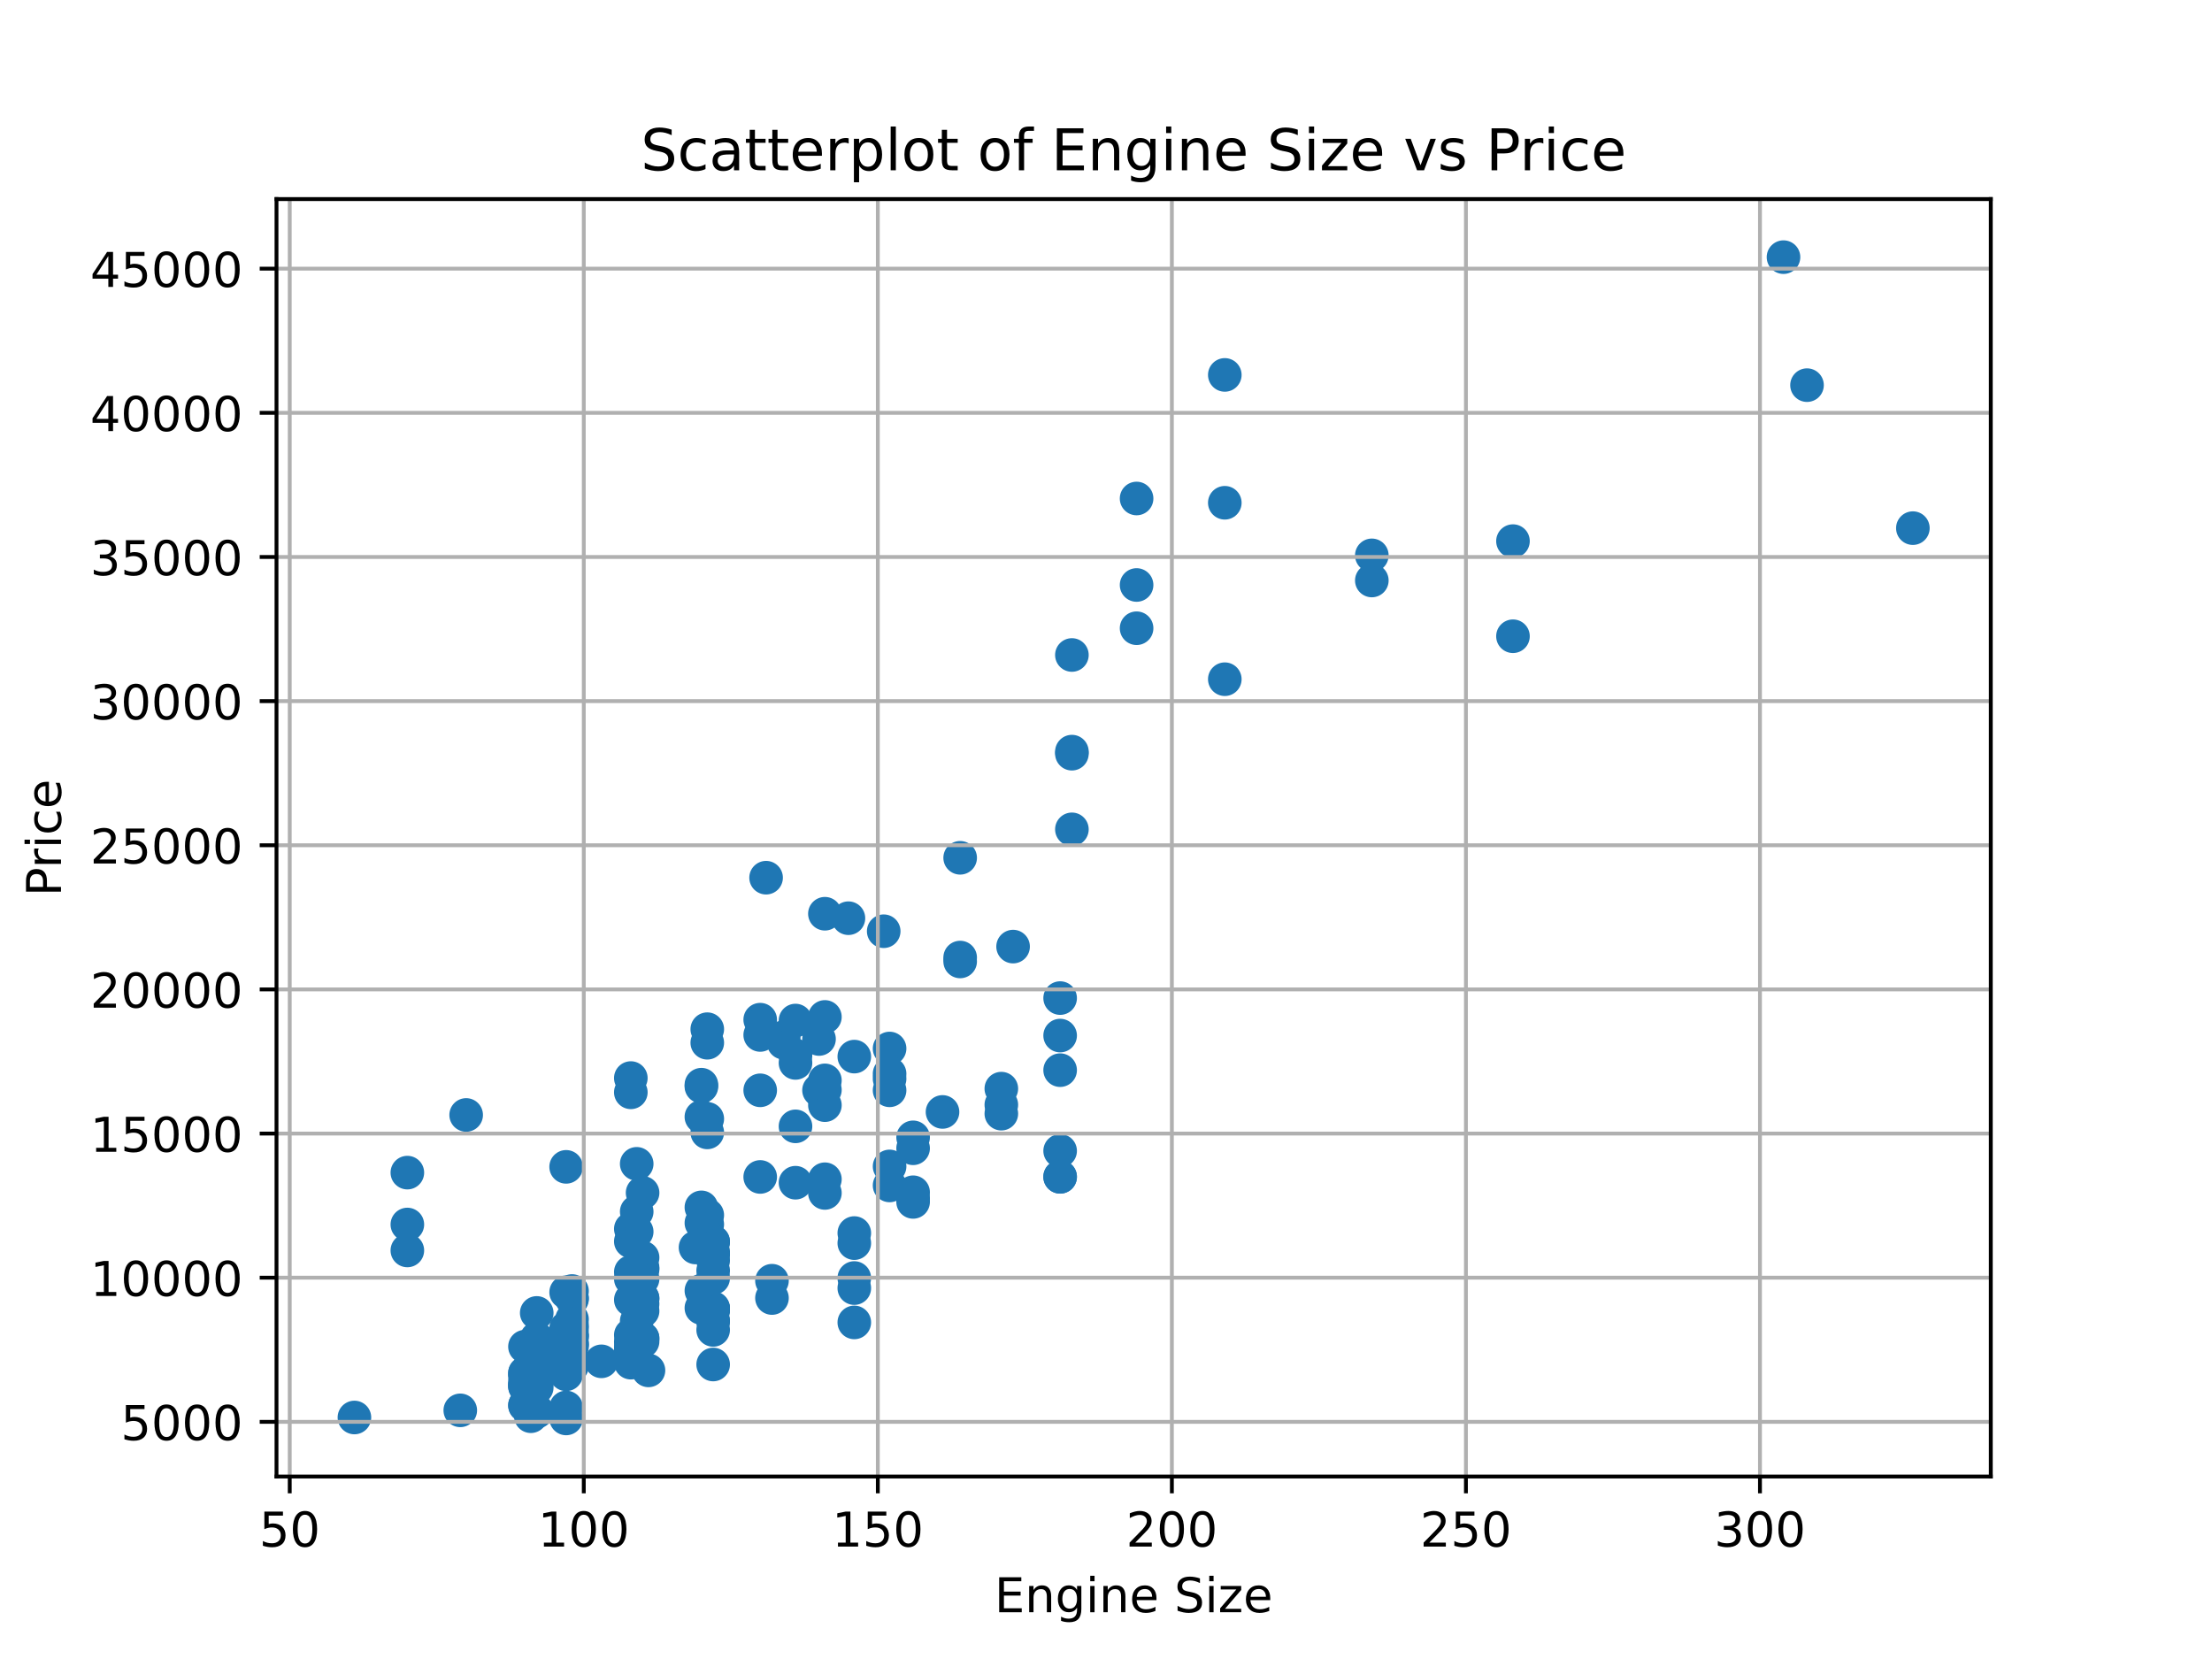 <?xml version="1.0" encoding="utf-8" standalone="no"?>
<!DOCTYPE svg PUBLIC "-//W3C//DTD SVG 1.1//EN"
  "http://www.w3.org/Graphics/SVG/1.1/DTD/svg11.dtd">
<!-- Created with matplotlib (https://matplotlib.org/) -->
<svg height="345.6pt" version="1.1" viewBox="0 0 460.8 345.6" width="460.8pt" xmlns="http://www.w3.org/2000/svg" xmlns:xlink="http://www.w3.org/1999/xlink">
 <defs>
  <style type="text/css">
*{stroke-linecap:butt;stroke-linejoin:round;}
  </style>
 </defs>
 <g id="figure_1">
  <g id="patch_1">
   <path d="M 0 345.6 
L 460.8 345.6 
L 460.8 0 
L 0 0 
z
" style="fill:#ffffff;"/>
  </g>
  <g id="axes_1">
   <g id="patch_2">
    <path d="M 57.6 307.584 
L 414.72 307.584 
L 414.72 41.472 
L 57.6 41.472 
z
" style="fill:#ffffff;"/>
   </g>
   <g id="PathCollection_1">
    <defs>
     <path d="M 0 3 
C 0.796 3 1.559 2.684 2.121 2.121 
C 2.684 1.559 3 0.796 3 0 
C 3 -0.796 2.684 -1.559 2.121 -2.121 
C 1.559 -2.684 0.796 -3 0 -3 
C -0.796 -3 -1.559 -2.684 -2.121 -2.121 
C -2.684 -1.559 -3 -0.796 -3 0 
C -3 0.796 -2.684 1.559 -2.121 2.121 
C -1.559 2.684 -0.796 3 0 3 
z
" id="mae53e350c2" style="stroke:#1f77b4;"/>
    </defs>
    <g clip-path="url(#pbe2d7e1ed7)">
     <use style="fill:#1f77b4;stroke:#1f77b4;" x="158.365" xlink:href="#mae53e350c2" y="245.179"/>
     <use style="fill:#1f77b4;stroke:#1f77b4;" x="158.365" xlink:href="#mae53e350c2" y="227.132"/>
     <use style="fill:#1f77b4;stroke:#1f77b4;" x="185.318" xlink:href="#mae53e350c2" y="227.132"/>
     <use style="fill:#1f77b4;stroke:#1f77b4;" x="132.638" xlink:href="#mae53e350c2" y="242.446"/>
     <use style="fill:#1f77b4;stroke:#1f77b4;" x="165.716" xlink:href="#mae53e350c2" y="221.426"/>
     <use style="fill:#1f77b4;stroke:#1f77b4;" x="165.716" xlink:href="#mae53e350c2" y="234.639"/>
     <use style="fill:#1f77b4;stroke:#1f77b4;" x="165.716" xlink:href="#mae53e350c2" y="219.865"/>
     <use style="fill:#1f77b4;stroke:#1f77b4;" x="165.716" xlink:href="#mae53e350c2" y="212.598"/>
     <use style="fill:#1f77b4;stroke:#1f77b4;" x="159.591" xlink:href="#mae53e350c2" y="182.84"/>
     <use style="fill:#1f77b4;stroke:#1f77b4;" x="131.413" xlink:href="#mae53e350c2" y="227.552"/>
     <use style="fill:#1f77b4;stroke:#1f77b4;" x="131.413" xlink:href="#mae53e350c2" y="224.579"/>
     <use style="fill:#1f77b4;stroke:#1f77b4;" x="200.019" xlink:href="#mae53e350c2" y="200.286"/>
     <use style="fill:#1f77b4;stroke:#1f77b4;" x="200.019" xlink:href="#mae53e350c2" y="199.476"/>
     <use style="fill:#1f77b4;stroke:#1f77b4;" x="200.019" xlink:href="#mae53e350c2" y="178.696"/>
     <use style="fill:#1f77b4;stroke:#1f77b4;" x="255.149" xlink:href="#mae53e350c2" y="141.491"/>
     <use style="fill:#1f77b4;stroke:#1f77b4;" x="255.149" xlink:href="#mae53e350c2" y="78.101"/>
     <use style="fill:#1f77b4;stroke:#1f77b4;" x="255.149" xlink:href="#mae53e350c2" y="104.736"/>
     <use style="fill:#1f77b4;stroke:#1f77b4;" x="73.833" xlink:href="#mae53e350c2" y="295.29"/>
     <use style="fill:#1f77b4;stroke:#1f77b4;" x="109.361" xlink:href="#mae53e350c2" y="288.419"/>
     <use style="fill:#1f77b4;stroke:#1f77b4;" x="109.361" xlink:href="#mae53e350c2" y="286.738"/>
     <use style="fill:#1f77b4;stroke:#1f77b4;" x="109.361" xlink:href="#mae53e350c2" y="292.761"/>
     <use style="fill:#1f77b4;stroke:#1f77b4;" x="109.361" xlink:href="#mae53e350c2" y="287.927"/>
     <use style="fill:#1f77b4;stroke:#1f77b4;" x="119.162" xlink:href="#mae53e350c2" y="278.438"/>
     <use style="fill:#1f77b4;stroke:#1f77b4;" x="109.361" xlink:href="#mae53e350c2" y="288.816"/>
     <use style="fill:#1f77b4;stroke:#1f77b4;" x="109.361" xlink:href="#mae53e350c2" y="286.035"/>
     <use style="fill:#1f77b4;stroke:#1f77b4;" x="109.361" xlink:href="#mae53e350c2" y="280.528"/>
     <use style="fill:#1f77b4;stroke:#1f77b4;" x="119.162" xlink:href="#mae53e350c2" y="274.829"/>
     <use style="fill:#1f77b4;stroke:#1f77b4;" x="148.565" xlink:href="#mae53e350c2" y="272.648"/>
     <use style="fill:#1f77b4;stroke:#1f77b4;" x="190.218" xlink:href="#mae53e350c2" y="248.368"/>
     <use style="fill:#1f77b4;stroke:#1f77b4;" x="111.811" xlink:href="#mae53e350c2" y="287.314"/>
     <use style="fill:#1f77b4;stroke:#1f77b4;" x="111.811" xlink:href="#mae53e350c2" y="285.056"/>
     <use style="fill:#1f77b4;stroke:#1f77b4;" x="95.885" xlink:href="#mae53e350c2" y="293.8"/>
     <use style="fill:#1f77b4;stroke:#1f77b4;" x="111.811" xlink:href="#mae53e350c2" y="287.014"/>
     <use style="fill:#1f77b4;stroke:#1f77b4;" x="111.811" xlink:href="#mae53e350c2" y="283.411"/>
     <use style="fill:#1f77b4;stroke:#1f77b4;" x="111.811" xlink:href="#mae53e350c2" y="282.414"/>
     <use style="fill:#1f77b4;stroke:#1f77b4;" x="111.811" xlink:href="#mae53e350c2" y="282.414"/>
     <use style="fill:#1f77b4;stroke:#1f77b4;" x="133.863" xlink:href="#mae53e350c2" y="278.81"/>
     <use style="fill:#1f77b4;stroke:#1f77b4;" x="133.863" xlink:href="#mae53e350c2" y="271.603"/>
     <use style="fill:#1f77b4;stroke:#1f77b4;" x="133.863" xlink:href="#mae53e350c2" y="273.105"/>
     <use style="fill:#1f77b4;stroke:#1f77b4;" x="133.863" xlink:href="#mae53e350c2" y="264.397"/>
     <use style="fill:#1f77b4;stroke:#1f77b4;" x="133.863" xlink:href="#mae53e350c2" y="248.482"/>
     <use style="fill:#1f77b4;stroke:#1f77b4;" x="133.863" xlink:href="#mae53e350c2" y="264.096"/>
     <use style="fill:#1f77b4;stroke:#1f77b4;" x="135.088" xlink:href="#mae53e350c2" y="285.477"/>
     <use style="fill:#1f77b4;stroke:#1f77b4;" x="144.889" xlink:href="#mae53e350c2" y="259.874"/>
     <use style="fill:#1f77b4;stroke:#1f77b4;" x="315.18" xlink:href="#mae53e350c2" y="132.542"/>
     <use style="fill:#1f77b4;stroke:#1f77b4;" x="315.18" xlink:href="#mae53e350c2" y="112.724"/>
     <use style="fill:#1f77b4;stroke:#1f77b4;" x="398.487" xlink:href="#mae53e350c2" y="110.021"/>
     <use style="fill:#1f77b4;stroke:#1f77b4;" x="110.586" xlink:href="#mae53e350c2" y="295.026"/>
     <use style="fill:#1f77b4;stroke:#1f77b4;" x="110.586" xlink:href="#mae53e350c2" y="289.62"/>
     <use style="fill:#1f77b4;stroke:#1f77b4;" x="110.586" xlink:href="#mae53e350c2" y="285.417"/>
     <use style="fill:#1f77b4;stroke:#1f77b4;" x="110.586" xlink:href="#mae53e350c2" y="286.017"/>
     <use style="fill:#1f77b4;stroke:#1f77b4;" x="110.586" xlink:href="#mae53e350c2" y="281.813"/>
     <use style="fill:#1f77b4;stroke:#1f77b4;" x="84.859" xlink:href="#mae53e350c2" y="260.493"/>
     <use style="fill:#1f77b4;stroke:#1f77b4;" x="84.859" xlink:href="#mae53e350c2" y="255.088"/>
     <use style="fill:#1f77b4;stroke:#1f77b4;" x="84.859" xlink:href="#mae53e350c2" y="244.278"/>
     <use style="fill:#1f77b4;stroke:#1f77b4;" x="97.11" xlink:href="#mae53e350c2" y="232.266"/>
     <use style="fill:#1f77b4;stroke:#1f77b4;" x="148.565" xlink:href="#mae53e350c2" y="273.105"/>
     <use style="fill:#1f77b4;stroke:#1f77b4;" x="148.565" xlink:href="#mae53e350c2" y="275.207"/>
     <use style="fill:#1f77b4;stroke:#1f77b4;" x="148.565" xlink:href="#mae53e350c2" y="262.595"/>
     <use style="fill:#1f77b4;stroke:#1f77b4;" x="148.565" xlink:href="#mae53e350c2" y="264.697"/>
     <use style="fill:#1f77b4;stroke:#1f77b4;" x="148.565" xlink:href="#mae53e350c2" y="261.394"/>
     <use style="fill:#1f77b4;stroke:#1f77b4;" x="148.565" xlink:href="#mae53e350c2" y="258.691"/>
     <use style="fill:#1f77b4;stroke:#1f77b4;" x="170.617" xlink:href="#mae53e350c2" y="216.442"/>
     <use style="fill:#1f77b4;stroke:#1f77b4;" x="163.266" xlink:href="#mae53e350c2" y="216.057"/>
     <use style="fill:#1f77b4;stroke:#1f77b4;" x="223.296" xlink:href="#mae53e350c2" y="172.768"/>
     <use style="fill:#1f77b4;stroke:#1f77b4;" x="223.296" xlink:href="#mae53e350c2" y="156.577"/>
     <use style="fill:#1f77b4;stroke:#1f77b4;" x="223.296" xlink:href="#mae53e350c2" y="157.009"/>
     <use style="fill:#1f77b4;stroke:#1f77b4;" x="223.296" xlink:href="#mae53e350c2" y="136.446"/>
     <use style="fill:#1f77b4;stroke:#1f77b4;" x="285.777" xlink:href="#mae53e350c2" y="120.927"/>
     <use style="fill:#1f77b4;stroke:#1f77b4;" x="285.777" xlink:href="#mae53e350c2" y="115.691"/>
     <use style="fill:#1f77b4;stroke:#1f77b4;" x="376.435" xlink:href="#mae53e350c2" y="80.233"/>
     <use style="fill:#1f77b4;stroke:#1f77b4;" x="371.535" xlink:href="#mae53e350c2" y="53.568"/>
     <use style="fill:#1f77b4;stroke:#1f77b4;" x="170.617" xlink:href="#mae53e350c2" y="227.114"/>
     <use style="fill:#1f77b4;stroke:#1f77b4;" x="111.811" xlink:href="#mae53e350c2" y="293.86"/>
     <use style="fill:#1f77b4;stroke:#1f77b4;" x="111.811" xlink:href="#mae53e350c2" y="289.056"/>
     <use style="fill:#1f77b4;stroke:#1f77b4;" x="111.811" xlink:href="#mae53e350c2" y="286.173"/>
     <use style="fill:#1f77b4;stroke:#1f77b4;" x="119.162" xlink:href="#mae53e350c2" y="280.047"/>
     <use style="fill:#1f77b4;stroke:#1f77b4;" x="133.863" xlink:href="#mae53e350c2" y="266.415"/>
     <use style="fill:#1f77b4;stroke:#1f77b4;" x="148.565" xlink:href="#mae53e350c2" y="275.183"/>
     <use style="fill:#1f77b4;stroke:#1f77b4;" x="190.218" xlink:href="#mae53e350c2" y="250.379"/>
     <use style="fill:#1f77b4;stroke:#1f77b4;" x="190.218" xlink:href="#mae53e350c2" y="236.927"/>
     <use style="fill:#1f77b4;stroke:#1f77b4;" x="190.218" xlink:href="#mae53e350c2" y="239.209"/>
     <use style="fill:#1f77b4;stroke:#1f77b4;" x="148.565" xlink:href="#mae53e350c2" y="284.251"/>
     <use style="fill:#1f77b4;stroke:#1f77b4;" x="148.565" xlink:href="#mae53e350c2" y="277.045"/>
     <use style="fill:#1f77b4;stroke:#1f77b4;" x="133.863" xlink:href="#mae53e350c2" y="270.498"/>
     <use style="fill:#1f77b4;stroke:#1f77b4;" x="133.863" xlink:href="#mae53e350c2" y="270.498"/>
     <use style="fill:#1f77b4;stroke:#1f77b4;" x="117.937" xlink:href="#mae53e350c2" y="293.2"/>
     <use style="fill:#1f77b4;stroke:#1f77b4;" x="125.287" xlink:href="#mae53e350c2" y="283.591"/>
     <use style="fill:#1f77b4;stroke:#1f77b4;" x="117.937" xlink:href="#mae53e350c2" y="286.293"/>
     <use style="fill:#1f77b4;stroke:#1f77b4;" x="117.937" xlink:href="#mae53e350c2" y="285.092"/>
     <use style="fill:#1f77b4;stroke:#1f77b4;" x="117.937" xlink:href="#mae53e350c2" y="282.089"/>
     <use style="fill:#1f77b4;stroke:#1f77b4;" x="117.937" xlink:href="#mae53e350c2" y="282.39"/>
     <use style="fill:#1f77b4;stroke:#1f77b4;" x="117.937" xlink:href="#mae53e350c2" y="279.387"/>
     <use style="fill:#1f77b4;stroke:#1f77b4;" x="117.937" xlink:href="#mae53e350c2" y="281.189"/>
     <use style="fill:#1f77b4;stroke:#1f77b4;" x="117.937" xlink:href="#mae53e350c2" y="278.186"/>
     <use style="fill:#1f77b4;stroke:#1f77b4;" x="117.937" xlink:href="#mae53e350c2" y="276.684"/>
     <use style="fill:#1f77b4;stroke:#1f77b4;" x="146.114" xlink:href="#mae53e350c2" y="272.48"/>
     <use style="fill:#1f77b4;stroke:#1f77b4;" x="146.114" xlink:href="#mae53e350c2" y="268.877"/>
     <use style="fill:#1f77b4;stroke:#1f77b4;" x="220.846" xlink:href="#mae53e350c2" y="245.155"/>
     <use style="fill:#1f77b4;stroke:#1f77b4;" x="220.846" xlink:href="#mae53e350c2" y="239.749"/>
     <use style="fill:#1f77b4;stroke:#1f77b4;" x="220.846" xlink:href="#mae53e350c2" y="245.155"/>
     <use style="fill:#1f77b4;stroke:#1f77b4;" x="220.846" xlink:href="#mae53e350c2" y="222.934"/>
     <use style="fill:#1f77b4;stroke:#1f77b4;" x="220.846" xlink:href="#mae53e350c2" y="207.919"/>
     <use style="fill:#1f77b4;stroke:#1f77b4;" x="220.846" xlink:href="#mae53e350c2" y="215.727"/>
     <use style="fill:#1f77b4;stroke:#1f77b4;" x="146.114" xlink:href="#mae53e350c2" y="254.758"/>
     <use style="fill:#1f77b4;stroke:#1f77b4;" x="185.318" xlink:href="#mae53e350c2" y="246.95"/>
     <use style="fill:#1f77b4;stroke:#1f77b4;" x="146.114" xlink:href="#mae53e350c2" y="251.515"/>
     <use style="fill:#1f77b4;stroke:#1f77b4;" x="185.318" xlink:href="#mae53e350c2" y="242.987"/>
     <use style="fill:#1f77b4;stroke:#1f77b4;" x="146.114" xlink:href="#mae53e350c2" y="232.657"/>
     <use style="fill:#1f77b4;stroke:#1f77b4;" x="185.318" xlink:href="#mae53e350c2" y="224.729"/>
     <use style="fill:#1f77b4;stroke:#1f77b4;" x="146.114" xlink:href="#mae53e350c2" y="225.96"/>
     <use style="fill:#1f77b4;stroke:#1f77b4;" x="185.318" xlink:href="#mae53e350c2" y="223.678"/>
     <use style="fill:#1f77b4;stroke:#1f77b4;" x="146.114" xlink:href="#mae53e350c2" y="226.351"/>
     <use style="fill:#1f77b4;stroke:#1f77b4;" x="185.318" xlink:href="#mae53e350c2" y="218.423"/>
     <use style="fill:#1f77b4;stroke:#1f77b4;" x="163.266" xlink:href="#mae53e350c2" y="217.222"/>
     <use style="fill:#1f77b4;stroke:#1f77b4;" x="109.361" xlink:href="#mae53e350c2" y="292.761"/>
     <use style="fill:#1f77b4;stroke:#1f77b4;" x="119.162" xlink:href="#mae53e350c2" y="278.438"/>
     <use style="fill:#1f77b4;stroke:#1f77b4;" x="109.361" xlink:href="#mae53e350c2" y="288.816"/>
     <use style="fill:#1f77b4;stroke:#1f77b4;" x="109.361" xlink:href="#mae53e350c2" y="286.035"/>
     <use style="fill:#1f77b4;stroke:#1f77b4;" x="119.162" xlink:href="#mae53e350c2" y="280.528"/>
     <use style="fill:#1f77b4;stroke:#1f77b4;" x="148.565" xlink:href="#mae53e350c2" y="272.648"/>
     <use style="fill:#1f77b4;stroke:#1f77b4;" x="190.218" xlink:href="#mae53e350c2" y="249.569"/>
     <use style="fill:#1f77b4;stroke:#1f77b4;" x="184.093" xlink:href="#mae53e350c2" y="193.992"/>
     <use style="fill:#1f77b4;stroke:#1f77b4;" x="236.773" xlink:href="#mae53e350c2" y="130.873"/>
     <use style="fill:#1f77b4;stroke:#1f77b4;" x="236.773" xlink:href="#mae53e350c2" y="121.864"/>
     <use style="fill:#1f77b4;stroke:#1f77b4;" x="236.773" xlink:href="#mae53e350c2" y="103.847"/>
     <use style="fill:#1f77b4;stroke:#1f77b4;" x="160.816" xlink:href="#mae53e350c2" y="270.402"/>
     <use style="fill:#1f77b4;stroke:#1f77b4;" x="160.816" xlink:href="#mae53e350c2" y="266.799"/>
     <use style="fill:#1f77b4;stroke:#1f77b4;" x="147.339" xlink:href="#mae53e350c2" y="255.058"/>
     <use style="fill:#1f77b4;stroke:#1f77b4;" x="147.339" xlink:href="#mae53e350c2" y="253.136"/>
     <use style="fill:#1f77b4;stroke:#1f77b4;" x="147.339" xlink:href="#mae53e350c2" y="235.9"/>
     <use style="fill:#1f77b4;stroke:#1f77b4;" x="147.339" xlink:href="#mae53e350c2" y="233.077"/>
     <use style="fill:#1f77b4;stroke:#1f77b4;" x="147.339" xlink:href="#mae53e350c2" y="217.222"/>
     <use style="fill:#1f77b4;stroke:#1f77b4;" x="147.339" xlink:href="#mae53e350c2" y="214.4"/>
     <use style="fill:#1f77b4;stroke:#1f77b4;" x="117.937" xlink:href="#mae53e350c2" y="295.488"/>
     <use style="fill:#1f77b4;stroke:#1f77b4;" x="131.413" xlink:href="#mae53e350c2" y="283.867"/>
     <use style="fill:#1f77b4;stroke:#1f77b4;" x="131.413" xlink:href="#mae53e350c2" y="280.564"/>
     <use style="fill:#1f77b4;stroke:#1f77b4;" x="131.413" xlink:href="#mae53e350c2" y="283.429"/>
     <use style="fill:#1f77b4;stroke:#1f77b4;" x="131.413" xlink:href="#mae53e350c2" y="279.531"/>
     <use style="fill:#1f77b4;stroke:#1f77b4;" x="131.413" xlink:href="#mae53e350c2" y="266.409"/>
     <use style="fill:#1f77b4;stroke:#1f77b4;" x="131.413" xlink:href="#mae53e350c2" y="270.775"/>
     <use style="fill:#1f77b4;stroke:#1f77b4;" x="131.413" xlink:href="#mae53e350c2" y="258.607"/>
     <use style="fill:#1f77b4;stroke:#1f77b4;" x="131.413" xlink:href="#mae53e350c2" y="281.405"/>
     <use style="fill:#1f77b4;stroke:#1f77b4;" x="131.413" xlink:href="#mae53e350c2" y="264.979"/>
     <use style="fill:#1f77b4;stroke:#1f77b4;" x="131.413" xlink:href="#mae53e350c2" y="278.102"/>
     <use style="fill:#1f77b4;stroke:#1f77b4;" x="131.413" xlink:href="#mae53e350c2" y="255.995"/>
     <use style="fill:#1f77b4;stroke:#1f77b4;" x="111.811" xlink:href="#mae53e350c2" y="294.107"/>
     <use style="fill:#1f77b4;stroke:#1f77b4;" x="111.811" xlink:href="#mae53e350c2" y="288.161"/>
     <use style="fill:#1f77b4;stroke:#1f77b4;" x="111.811" xlink:href="#mae53e350c2" y="287.26"/>
     <use style="fill:#1f77b4;stroke:#1f77b4;" x="111.811" xlink:href="#mae53e350c2" y="284.678"/>
     <use style="fill:#1f77b4;stroke:#1f77b4;" x="111.811" xlink:href="#mae53e350c2" y="278.792"/>
     <use style="fill:#1f77b4;stroke:#1f77b4;" x="111.811" xlink:href="#mae53e350c2" y="273.507"/>
     <use style="fill:#1f77b4;stroke:#1f77b4;" x="119.162" xlink:href="#mae53e350c2" y="284.558"/>
     <use style="fill:#1f77b4;stroke:#1f77b4;" x="119.162" xlink:href="#mae53e350c2" y="282.996"/>
     <use style="fill:#1f77b4;stroke:#1f77b4;" x="133.863" xlink:href="#mae53e350c2" y="278.792"/>
     <use style="fill:#1f77b4;stroke:#1f77b4;" x="133.863" xlink:href="#mae53e350c2" y="279.453"/>
     <use style="fill:#1f77b4;stroke:#1f77b4;" x="119.162" xlink:href="#mae53e350c2" y="279.753"/>
     <use style="fill:#1f77b4;stroke:#1f77b4;" x="119.162" xlink:href="#mae53e350c2" y="276.03"/>
     <use style="fill:#1f77b4;stroke:#1f77b4;" x="119.162" xlink:href="#mae53e350c2" y="270.625"/>
     <use style="fill:#1f77b4;stroke:#1f77b4;" x="119.162" xlink:href="#mae53e350c2" y="277.831"/>
     <use style="fill:#1f77b4;stroke:#1f77b4;" x="119.162" xlink:href="#mae53e350c2" y="276.75"/>
     <use style="fill:#1f77b4;stroke:#1f77b4;" x="119.162" xlink:href="#mae53e350c2" y="270.384"/>
     <use style="fill:#1f77b4;stroke:#1f77b4;" x="119.162" xlink:href="#mae53e350c2" y="268.943"/>
     <use style="fill:#1f77b4;stroke:#1f77b4;" x="177.967" xlink:href="#mae53e350c2" y="275.483"/>
     <use style="fill:#1f77b4;stroke:#1f77b4;" x="177.967" xlink:href="#mae53e350c2" y="268.336"/>
     <use style="fill:#1f77b4;stroke:#1f77b4;" x="177.967" xlink:href="#mae53e350c2" y="266.234"/>
     <use style="fill:#1f77b4;stroke:#1f77b4;" x="177.967" xlink:href="#mae53e350c2" y="258.968"/>
     <use style="fill:#1f77b4;stroke:#1f77b4;" x="177.967" xlink:href="#mae53e350c2" y="256.866"/>
     <use style="fill:#1f77b4;stroke:#1f77b4;" x="177.967" xlink:href="#mae53e350c2" y="220.111"/>
     <use style="fill:#1f77b4;stroke:#1f77b4;" x="148.565" xlink:href="#mae53e350c2" y="272.486"/>
     <use style="fill:#1f77b4;stroke:#1f77b4;" x="133.863" xlink:href="#mae53e350c2" y="261.976"/>
     <use style="fill:#1f77b4;stroke:#1f77b4;" x="148.565" xlink:href="#mae53e350c2" y="266.24"/>
     <use style="fill:#1f77b4;stroke:#1f77b4;" x="148.565" xlink:href="#mae53e350c2" y="260.775"/>
     <use style="fill:#1f77b4;stroke:#1f77b4;" x="148.565" xlink:href="#mae53e350c2" y="258.673"/>
     <use style="fill:#1f77b4;stroke:#1f77b4;" x="208.595" xlink:href="#mae53e350c2" y="226.783"/>
     <use style="fill:#1f77b4;stroke:#1f77b4;" x="208.595" xlink:href="#mae53e350c2" y="230.146"/>
     <use style="fill:#1f77b4;stroke:#1f77b4;" x="208.595" xlink:href="#mae53e350c2" y="231.996"/>
     <use style="fill:#1f77b4;stroke:#1f77b4;" x="196.344" xlink:href="#mae53e350c2" y="231.636"/>
     <use style="fill:#1f77b4;stroke:#1f77b4;" x="117.937" xlink:href="#mae53e350c2" y="279.531"/>
     <use style="fill:#1f77b4;stroke:#1f77b4;" x="132.638" xlink:href="#mae53e350c2" y="278.33"/>
     <use style="fill:#1f77b4;stroke:#1f77b4;" x="117.937" xlink:href="#mae53e350c2" y="278.21"/>
     <use style="fill:#1f77b4;stroke:#1f77b4;" x="132.638" xlink:href="#mae53e350c2" y="277.009"/>
     <use style="fill:#1f77b4;stroke:#1f77b4;" x="132.638" xlink:href="#mae53e350c2" y="275.207"/>
     <use style="fill:#1f77b4;stroke:#1f77b4;" x="117.937" xlink:href="#mae53e350c2" y="269.201"/>
     <use style="fill:#1f77b4;stroke:#1f77b4;" x="132.638" xlink:href="#mae53e350c2" y="266.198"/>
     <use style="fill:#1f77b4;stroke:#1f77b4;" x="132.638" xlink:href="#mae53e350c2" y="256.589"/>
     <use style="fill:#1f77b4;stroke:#1f77b4;" x="132.638" xlink:href="#mae53e350c2" y="266.288"/>
     <use style="fill:#1f77b4;stroke:#1f77b4;" x="165.716" xlink:href="#mae53e350c2" y="246.38"/>
     <use style="fill:#1f77b4;stroke:#1f77b4;" x="117.937" xlink:href="#mae53e350c2" y="243.077"/>
     <use style="fill:#1f77b4;stroke:#1f77b4;" x="132.638" xlink:href="#mae53e350c2" y="252.415"/>
     <use style="fill:#1f77b4;stroke:#1f77b4;" x="171.842" xlink:href="#mae53e350c2" y="248.512"/>
     <use style="fill:#1f77b4;stroke:#1f77b4;" x="171.842" xlink:href="#mae53e350c2" y="245.659"/>
     <use style="fill:#1f77b4;stroke:#1f77b4;" x="171.842" xlink:href="#mae53e350c2" y="230.224"/>
     <use style="fill:#1f77b4;stroke:#1f77b4;" x="171.842" xlink:href="#mae53e350c2" y="227.041"/>
     <use style="fill:#1f77b4;stroke:#1f77b4;" x="158.365" xlink:href="#mae53e350c2" y="215.601"/>
     <use style="fill:#1f77b4;stroke:#1f77b4;" x="158.365" xlink:href="#mae53e350c2" y="212.418"/>
     <use style="fill:#1f77b4;stroke:#1f77b4;" x="171.842" xlink:href="#mae53e350c2" y="225.06"/>
     <use style="fill:#1f77b4;stroke:#1f77b4;" x="171.842" xlink:href="#mae53e350c2" y="211.847"/>
     <use style="fill:#1f77b4;stroke:#1f77b4;" x="211.045" xlink:href="#mae53e350c2" y="197.193"/>
     <use style="fill:#1f77b4;stroke:#1f77b4;" x="176.742" xlink:href="#mae53e350c2" y="191.278"/>
     <use style="fill:#1f77b4;stroke:#1f77b4;" x="171.842" xlink:href="#mae53e350c2" y="190.347"/>
    </g>
   </g>
   <g id="matplotlib.axis_1">
    <g id="xtick_1">
     <g id="line2d_1">
      <path clip-path="url(#pbe2d7e1ed7)" d="M 60.357 307.584 
L 60.357 41.472 
" style="fill:none;stroke:#b0b0b0;stroke-linecap:square;stroke-width:0.8;"/>
     </g>
     <g id="line2d_2">
      <defs>
       <path d="M 0 0 
L 0 3.5 
" id="m486e1a6378" style="stroke:#000000;stroke-width:0.8;"/>
      </defs>
      <g>
       <use style="stroke:#000000;stroke-width:0.8;" x="60.357" xlink:href="#m486e1a6378" y="307.584"/>
      </g>
     </g>
     <g id="text_1">
      <!-- 50 -->
      <defs>
       <path d="M 10.797 72.906 
L 49.516 72.906 
L 49.516 64.594 
L 19.828 64.594 
L 19.828 46.734 
Q 21.969 47.469 24.109 47.828 
Q 26.266 48.188 28.422 48.188 
Q 40.625 48.188 47.75 41.5 
Q 54.891 34.812 54.891 23.391 
Q 54.891 11.625 47.562 5.094 
Q 40.234 -1.422 26.906 -1.422 
Q 22.312 -1.422 17.547 -0.641 
Q 12.797 0.141 7.719 1.703 
L 7.719 11.625 
Q 12.109 9.234 16.797 8.062 
Q 21.484 6.891 26.703 6.891 
Q 35.156 6.891 40.078 11.328 
Q 45.016 15.766 45.016 23.391 
Q 45.016 31 40.078 35.438 
Q 35.156 39.891 26.703 39.891 
Q 22.75 39.891 18.812 39.016 
Q 14.891 38.141 10.797 36.281 
z
" id="DejaVuSans-53"/>
       <path d="M 31.781 66.406 
Q 24.172 66.406 20.328 58.906 
Q 16.5 51.422 16.5 36.375 
Q 16.5 21.391 20.328 13.891 
Q 24.172 6.391 31.781 6.391 
Q 39.453 6.391 43.281 13.891 
Q 47.125 21.391 47.125 36.375 
Q 47.125 51.422 43.281 58.906 
Q 39.453 66.406 31.781 66.406 
z
M 31.781 74.219 
Q 44.047 74.219 50.516 64.516 
Q 56.984 54.828 56.984 36.375 
Q 56.984 17.969 50.516 8.266 
Q 44.047 -1.422 31.781 -1.422 
Q 19.531 -1.422 13.062 8.266 
Q 6.594 17.969 6.594 36.375 
Q 6.594 54.828 13.062 64.516 
Q 19.531 74.219 31.781 74.219 
z
" id="DejaVuSans-48"/>
      </defs>
      <g transform="translate(53.994 322.182)scale(0.1 -0.1)">
       <use xlink:href="#DejaVuSans-53"/>
       <use x="63.623" xlink:href="#DejaVuSans-48"/>
      </g>
     </g>
    </g>
    <g id="xtick_2">
     <g id="line2d_3">
      <path clip-path="url(#pbe2d7e1ed7)" d="M 121.612 307.584 
L 121.612 41.472 
" style="fill:none;stroke:#b0b0b0;stroke-linecap:square;stroke-width:0.8;"/>
     </g>
     <g id="line2d_4">
      <g>
       <use style="stroke:#000000;stroke-width:0.8;" x="121.612" xlink:href="#m486e1a6378" y="307.584"/>
      </g>
     </g>
     <g id="text_2">
      <!-- 100 -->
      <defs>
       <path d="M 12.406 8.297 
L 28.516 8.297 
L 28.516 63.922 
L 10.984 60.406 
L 10.984 69.391 
L 28.422 72.906 
L 38.281 72.906 
L 38.281 8.297 
L 54.391 8.297 
L 54.391 0 
L 12.406 0 
z
" id="DejaVuSans-49"/>
      </defs>
      <g transform="translate(112.068 322.182)scale(0.1 -0.1)">
       <use xlink:href="#DejaVuSans-49"/>
       <use x="63.623" xlink:href="#DejaVuSans-48"/>
       <use x="127.246" xlink:href="#DejaVuSans-48"/>
      </g>
     </g>
    </g>
    <g id="xtick_3">
     <g id="line2d_5">
      <path clip-path="url(#pbe2d7e1ed7)" d="M 182.868 307.584 
L 182.868 41.472 
" style="fill:none;stroke:#b0b0b0;stroke-linecap:square;stroke-width:0.8;"/>
     </g>
     <g id="line2d_6">
      <g>
       <use style="stroke:#000000;stroke-width:0.8;" x="182.868" xlink:href="#m486e1a6378" y="307.584"/>
      </g>
     </g>
     <g id="text_3">
      <!-- 150 -->
      <g transform="translate(173.324 322.182)scale(0.1 -0.1)">
       <use xlink:href="#DejaVuSans-49"/>
       <use x="63.623" xlink:href="#DejaVuSans-53"/>
       <use x="127.246" xlink:href="#DejaVuSans-48"/>
      </g>
     </g>
    </g>
    <g id="xtick_4">
     <g id="line2d_7">
      <path clip-path="url(#pbe2d7e1ed7)" d="M 244.123 307.584 
L 244.123 41.472 
" style="fill:none;stroke:#b0b0b0;stroke-linecap:square;stroke-width:0.8;"/>
     </g>
     <g id="line2d_8">
      <g>
       <use style="stroke:#000000;stroke-width:0.8;" x="244.123" xlink:href="#m486e1a6378" y="307.584"/>
      </g>
     </g>
     <g id="text_4">
      <!-- 200 -->
      <defs>
       <path d="M 19.188 8.297 
L 53.609 8.297 
L 53.609 0 
L 7.328 0 
L 7.328 8.297 
Q 12.938 14.109 22.625 23.891 
Q 32.328 33.688 34.812 36.531 
Q 39.547 41.844 41.422 45.531 
Q 43.312 49.219 43.312 52.781 
Q 43.312 58.594 39.234 62.25 
Q 35.156 65.922 28.609 65.922 
Q 23.969 65.922 18.812 64.312 
Q 13.672 62.703 7.812 59.422 
L 7.812 69.391 
Q 13.766 71.781 18.938 73 
Q 24.125 74.219 28.422 74.219 
Q 39.75 74.219 46.484 68.547 
Q 53.219 62.891 53.219 53.422 
Q 53.219 48.922 51.531 44.891 
Q 49.859 40.875 45.406 35.406 
Q 44.188 33.984 37.641 27.219 
Q 31.109 20.453 19.188 8.297 
z
" id="DejaVuSans-50"/>
      </defs>
      <g transform="translate(234.579 322.182)scale(0.1 -0.1)">
       <use xlink:href="#DejaVuSans-50"/>
       <use x="63.623" xlink:href="#DejaVuSans-48"/>
       <use x="127.246" xlink:href="#DejaVuSans-48"/>
      </g>
     </g>
    </g>
    <g id="xtick_5">
     <g id="line2d_9">
      <path clip-path="url(#pbe2d7e1ed7)" d="M 305.379 307.584 
L 305.379 41.472 
" style="fill:none;stroke:#b0b0b0;stroke-linecap:square;stroke-width:0.8;"/>
     </g>
     <g id="line2d_10">
      <g>
       <use style="stroke:#000000;stroke-width:0.8;" x="305.379" xlink:href="#m486e1a6378" y="307.584"/>
      </g>
     </g>
     <g id="text_5">
      <!-- 250 -->
      <g transform="translate(295.835 322.182)scale(0.1 -0.1)">
       <use xlink:href="#DejaVuSans-50"/>
       <use x="63.623" xlink:href="#DejaVuSans-53"/>
       <use x="127.246" xlink:href="#DejaVuSans-48"/>
      </g>
     </g>
    </g>
    <g id="xtick_6">
     <g id="line2d_11">
      <path clip-path="url(#pbe2d7e1ed7)" d="M 366.634 307.584 
L 366.634 41.472 
" style="fill:none;stroke:#b0b0b0;stroke-linecap:square;stroke-width:0.8;"/>
     </g>
     <g id="line2d_12">
      <g>
       <use style="stroke:#000000;stroke-width:0.8;" x="366.634" xlink:href="#m486e1a6378" y="307.584"/>
      </g>
     </g>
     <g id="text_6">
      <!-- 300 -->
      <defs>
       <path d="M 40.578 39.312 
Q 47.656 37.797 51.625 33 
Q 55.609 28.219 55.609 21.188 
Q 55.609 10.406 48.188 4.484 
Q 40.766 -1.422 27.094 -1.422 
Q 22.516 -1.422 17.656 -0.516 
Q 12.797 0.391 7.625 2.203 
L 7.625 11.719 
Q 11.719 9.328 16.594 8.109 
Q 21.484 6.891 26.812 6.891 
Q 36.078 6.891 40.938 10.547 
Q 45.797 14.203 45.797 21.188 
Q 45.797 27.641 41.281 31.266 
Q 36.766 34.906 28.719 34.906 
L 20.219 34.906 
L 20.219 43.016 
L 29.109 43.016 
Q 36.375 43.016 40.234 45.922 
Q 44.094 48.828 44.094 54.297 
Q 44.094 59.906 40.109 62.906 
Q 36.141 65.922 28.719 65.922 
Q 24.656 65.922 20.016 65.031 
Q 15.375 64.156 9.812 62.312 
L 9.812 71.094 
Q 15.438 72.656 20.344 73.438 
Q 25.25 74.219 29.594 74.219 
Q 40.828 74.219 47.359 69.109 
Q 53.906 64.016 53.906 55.328 
Q 53.906 49.266 50.438 45.094 
Q 46.969 40.922 40.578 39.312 
z
" id="DejaVuSans-51"/>
      </defs>
      <g transform="translate(357.091 322.182)scale(0.1 -0.1)">
       <use xlink:href="#DejaVuSans-51"/>
       <use x="63.623" xlink:href="#DejaVuSans-48"/>
       <use x="127.246" xlink:href="#DejaVuSans-48"/>
      </g>
     </g>
    </g>
    <g id="text_7">
     <!-- Engine Size -->
     <defs>
      <path d="M 9.812 72.906 
L 55.906 72.906 
L 55.906 64.594 
L 19.672 64.594 
L 19.672 43.016 
L 54.391 43.016 
L 54.391 34.719 
L 19.672 34.719 
L 19.672 8.297 
L 56.781 8.297 
L 56.781 0 
L 9.812 0 
z
" id="DejaVuSans-69"/>
      <path d="M 54.891 33.016 
L 54.891 0 
L 45.906 0 
L 45.906 32.719 
Q 45.906 40.484 42.875 44.328 
Q 39.844 48.188 33.797 48.188 
Q 26.516 48.188 22.312 43.547 
Q 18.109 38.922 18.109 30.906 
L 18.109 0 
L 9.078 0 
L 9.078 54.688 
L 18.109 54.688 
L 18.109 46.188 
Q 21.344 51.125 25.703 53.562 
Q 30.078 56 35.797 56 
Q 45.219 56 50.047 50.172 
Q 54.891 44.344 54.891 33.016 
z
" id="DejaVuSans-110"/>
      <path d="M 45.406 27.984 
Q 45.406 37.75 41.375 43.109 
Q 37.359 48.484 30.078 48.484 
Q 22.859 48.484 18.828 43.109 
Q 14.797 37.75 14.797 27.984 
Q 14.797 18.266 18.828 12.891 
Q 22.859 7.516 30.078 7.516 
Q 37.359 7.516 41.375 12.891 
Q 45.406 18.266 45.406 27.984 
z
M 54.391 6.781 
Q 54.391 -7.172 48.188 -13.984 
Q 42 -20.797 29.203 -20.797 
Q 24.469 -20.797 20.266 -20.094 
Q 16.062 -19.391 12.109 -17.922 
L 12.109 -9.188 
Q 16.062 -11.328 19.922 -12.344 
Q 23.781 -13.375 27.781 -13.375 
Q 36.625 -13.375 41.016 -8.766 
Q 45.406 -4.156 45.406 5.172 
L 45.406 9.625 
Q 42.625 4.781 38.281 2.391 
Q 33.938 0 27.875 0 
Q 17.828 0 11.672 7.656 
Q 5.516 15.328 5.516 27.984 
Q 5.516 40.672 11.672 48.328 
Q 17.828 56 27.875 56 
Q 33.938 56 38.281 53.609 
Q 42.625 51.219 45.406 46.391 
L 45.406 54.688 
L 54.391 54.688 
z
" id="DejaVuSans-103"/>
      <path d="M 9.422 54.688 
L 18.406 54.688 
L 18.406 0 
L 9.422 0 
z
M 9.422 75.984 
L 18.406 75.984 
L 18.406 64.594 
L 9.422 64.594 
z
" id="DejaVuSans-105"/>
      <path d="M 56.203 29.594 
L 56.203 25.203 
L 14.891 25.203 
Q 15.484 15.922 20.484 11.062 
Q 25.484 6.203 34.422 6.203 
Q 39.594 6.203 44.453 7.469 
Q 49.312 8.734 54.109 11.281 
L 54.109 2.781 
Q 49.266 0.734 44.188 -0.344 
Q 39.109 -1.422 33.891 -1.422 
Q 20.797 -1.422 13.156 6.188 
Q 5.516 13.812 5.516 26.812 
Q 5.516 40.234 12.766 48.109 
Q 20.016 56 32.328 56 
Q 43.359 56 49.781 48.891 
Q 56.203 41.797 56.203 29.594 
z
M 47.219 32.234 
Q 47.125 39.594 43.094 43.984 
Q 39.062 48.391 32.422 48.391 
Q 24.906 48.391 20.391 44.141 
Q 15.875 39.891 15.188 32.172 
z
" id="DejaVuSans-101"/>
      <path id="DejaVuSans-32"/>
      <path d="M 53.516 70.516 
L 53.516 60.891 
Q 47.906 63.578 42.922 64.891 
Q 37.938 66.219 33.297 66.219 
Q 25.25 66.219 20.875 63.094 
Q 16.5 59.969 16.5 54.203 
Q 16.5 49.359 19.406 46.891 
Q 22.312 44.438 30.422 42.922 
L 36.375 41.703 
Q 47.406 39.594 52.656 34.297 
Q 57.906 29 57.906 20.125 
Q 57.906 9.516 50.797 4.047 
Q 43.703 -1.422 29.984 -1.422 
Q 24.812 -1.422 18.969 -0.25 
Q 13.141 0.922 6.891 3.219 
L 6.891 13.375 
Q 12.891 10.016 18.656 8.297 
Q 24.422 6.594 29.984 6.594 
Q 38.422 6.594 43.016 9.906 
Q 47.609 13.234 47.609 19.391 
Q 47.609 24.75 44.312 27.781 
Q 41.016 30.812 33.5 32.328 
L 27.484 33.5 
Q 16.453 35.688 11.516 40.375 
Q 6.594 45.062 6.594 53.422 
Q 6.594 63.094 13.406 68.656 
Q 20.219 74.219 32.172 74.219 
Q 37.312 74.219 42.625 73.281 
Q 47.953 72.359 53.516 70.516 
z
" id="DejaVuSans-83"/>
      <path d="M 5.516 54.688 
L 48.188 54.688 
L 48.188 46.484 
L 14.406 7.172 
L 48.188 7.172 
L 48.188 0 
L 4.297 0 
L 4.297 8.203 
L 38.094 47.516 
L 5.516 47.516 
z
" id="DejaVuSans-122"/>
     </defs>
     <g transform="translate(207.17 335.861)scale(0.1 -0.1)">
      <use xlink:href="#DejaVuSans-69"/>
      <use x="63.184" xlink:href="#DejaVuSans-110"/>
      <use x="126.562" xlink:href="#DejaVuSans-103"/>
      <use x="190.039" xlink:href="#DejaVuSans-105"/>
      <use x="217.822" xlink:href="#DejaVuSans-110"/>
      <use x="281.201" xlink:href="#DejaVuSans-101"/>
      <use x="342.725" xlink:href="#DejaVuSans-32"/>
      <use x="374.512" xlink:href="#DejaVuSans-83"/>
      <use x="437.988" xlink:href="#DejaVuSans-105"/>
      <use x="465.771" xlink:href="#DejaVuSans-122"/>
      <use x="518.262" xlink:href="#DejaVuSans-101"/>
     </g>
    </g>
   </g>
   <g id="matplotlib.axis_2">
    <g id="ytick_1">
     <g id="line2d_13">
      <path clip-path="url(#pbe2d7e1ed7)" d="M 57.6 296.197 
L 414.72 296.197 
" style="fill:none;stroke:#b0b0b0;stroke-linecap:square;stroke-width:0.8;"/>
     </g>
     <g id="line2d_14">
      <defs>
       <path d="M 0 0 
L -3.5 0 
" id="m73de39fedd" style="stroke:#000000;stroke-width:0.8;"/>
      </defs>
      <g>
       <use style="stroke:#000000;stroke-width:0.8;" x="57.6" xlink:href="#m73de39fedd" y="296.197"/>
      </g>
     </g>
     <g id="text_8">
      <!-- 5000 -->
      <g transform="translate(25.15 299.996)scale(0.1 -0.1)">
       <use xlink:href="#DejaVuSans-53"/>
       <use x="63.623" xlink:href="#DejaVuSans-48"/>
       <use x="127.246" xlink:href="#DejaVuSans-48"/>
       <use x="190.869" xlink:href="#DejaVuSans-48"/>
      </g>
     </g>
    </g>
    <g id="ytick_2">
     <g id="line2d_15">
      <path clip-path="url(#pbe2d7e1ed7)" d="M 57.6 266.168 
L 414.72 266.168 
" style="fill:none;stroke:#b0b0b0;stroke-linecap:square;stroke-width:0.8;"/>
     </g>
     <g id="line2d_16">
      <g>
       <use style="stroke:#000000;stroke-width:0.8;" x="57.6" xlink:href="#m73de39fedd" y="266.168"/>
      </g>
     </g>
     <g id="text_9">
      <!-- 10000 -->
      <g transform="translate(18.788 269.968)scale(0.1 -0.1)">
       <use xlink:href="#DejaVuSans-49"/>
       <use x="63.623" xlink:href="#DejaVuSans-48"/>
       <use x="127.246" xlink:href="#DejaVuSans-48"/>
       <use x="190.869" xlink:href="#DejaVuSans-48"/>
       <use x="254.492" xlink:href="#DejaVuSans-48"/>
      </g>
     </g>
    </g>
    <g id="ytick_3">
     <g id="line2d_17">
      <path clip-path="url(#pbe2d7e1ed7)" d="M 57.6 236.14 
L 414.72 236.14 
" style="fill:none;stroke:#b0b0b0;stroke-linecap:square;stroke-width:0.8;"/>
     </g>
     <g id="line2d_18">
      <g>
       <use style="stroke:#000000;stroke-width:0.8;" x="57.6" xlink:href="#m73de39fedd" y="236.14"/>
      </g>
     </g>
     <g id="text_10">
      <!-- 15000 -->
      <g transform="translate(18.788 239.939)scale(0.1 -0.1)">
       <use xlink:href="#DejaVuSans-49"/>
       <use x="63.623" xlink:href="#DejaVuSans-53"/>
       <use x="127.246" xlink:href="#DejaVuSans-48"/>
       <use x="190.869" xlink:href="#DejaVuSans-48"/>
       <use x="254.492" xlink:href="#DejaVuSans-48"/>
      </g>
     </g>
    </g>
    <g id="ytick_4">
     <g id="line2d_19">
      <path clip-path="url(#pbe2d7e1ed7)" d="M 57.6 206.112 
L 414.72 206.112 
" style="fill:none;stroke:#b0b0b0;stroke-linecap:square;stroke-width:0.8;"/>
     </g>
     <g id="line2d_20">
      <g>
       <use style="stroke:#000000;stroke-width:0.8;" x="57.6" xlink:href="#m73de39fedd" y="206.112"/>
      </g>
     </g>
     <g id="text_11">
      <!-- 20000 -->
      <g transform="translate(18.788 209.911)scale(0.1 -0.1)">
       <use xlink:href="#DejaVuSans-50"/>
       <use x="63.623" xlink:href="#DejaVuSans-48"/>
       <use x="127.246" xlink:href="#DejaVuSans-48"/>
       <use x="190.869" xlink:href="#DejaVuSans-48"/>
       <use x="254.492" xlink:href="#DejaVuSans-48"/>
      </g>
     </g>
    </g>
    <g id="ytick_5">
     <g id="line2d_21">
      <path clip-path="url(#pbe2d7e1ed7)" d="M 57.6 176.083 
L 414.72 176.083 
" style="fill:none;stroke:#b0b0b0;stroke-linecap:square;stroke-width:0.8;"/>
     </g>
     <g id="line2d_22">
      <g>
       <use style="stroke:#000000;stroke-width:0.8;" x="57.6" xlink:href="#m73de39fedd" y="176.083"/>
      </g>
     </g>
     <g id="text_12">
      <!-- 25000 -->
      <g transform="translate(18.788 179.883)scale(0.1 -0.1)">
       <use xlink:href="#DejaVuSans-50"/>
       <use x="63.623" xlink:href="#DejaVuSans-53"/>
       <use x="127.246" xlink:href="#DejaVuSans-48"/>
       <use x="190.869" xlink:href="#DejaVuSans-48"/>
       <use x="254.492" xlink:href="#DejaVuSans-48"/>
      </g>
     </g>
    </g>
    <g id="ytick_6">
     <g id="line2d_23">
      <path clip-path="url(#pbe2d7e1ed7)" d="M 57.6 146.055 
L 414.72 146.055 
" style="fill:none;stroke:#b0b0b0;stroke-linecap:square;stroke-width:0.8;"/>
     </g>
     <g id="line2d_24">
      <g>
       <use style="stroke:#000000;stroke-width:0.8;" x="57.6" xlink:href="#m73de39fedd" y="146.055"/>
      </g>
     </g>
     <g id="text_13">
      <!-- 30000 -->
      <g transform="translate(18.788 149.854)scale(0.1 -0.1)">
       <use xlink:href="#DejaVuSans-51"/>
       <use x="63.623" xlink:href="#DejaVuSans-48"/>
       <use x="127.246" xlink:href="#DejaVuSans-48"/>
       <use x="190.869" xlink:href="#DejaVuSans-48"/>
       <use x="254.492" xlink:href="#DejaVuSans-48"/>
      </g>
     </g>
    </g>
    <g id="ytick_7">
     <g id="line2d_25">
      <path clip-path="url(#pbe2d7e1ed7)" d="M 57.6 116.027 
L 414.72 116.027 
" style="fill:none;stroke:#b0b0b0;stroke-linecap:square;stroke-width:0.8;"/>
     </g>
     <g id="line2d_26">
      <g>
       <use style="stroke:#000000;stroke-width:0.8;" x="57.6" xlink:href="#m73de39fedd" y="116.027"/>
      </g>
     </g>
     <g id="text_14">
      <!-- 35000 -->
      <g transform="translate(18.788 119.826)scale(0.1 -0.1)">
       <use xlink:href="#DejaVuSans-51"/>
       <use x="63.623" xlink:href="#DejaVuSans-53"/>
       <use x="127.246" xlink:href="#DejaVuSans-48"/>
       <use x="190.869" xlink:href="#DejaVuSans-48"/>
       <use x="254.492" xlink:href="#DejaVuSans-48"/>
      </g>
     </g>
    </g>
    <g id="ytick_8">
     <g id="line2d_27">
      <path clip-path="url(#pbe2d7e1ed7)" d="M 57.6 85.999 
L 414.72 85.999 
" style="fill:none;stroke:#b0b0b0;stroke-linecap:square;stroke-width:0.8;"/>
     </g>
     <g id="line2d_28">
      <g>
       <use style="stroke:#000000;stroke-width:0.8;" x="57.6" xlink:href="#m73de39fedd" y="85.999"/>
      </g>
     </g>
     <g id="text_15">
      <!-- 40000 -->
      <defs>
       <path d="M 37.797 64.312 
L 12.891 25.391 
L 37.797 25.391 
z
M 35.203 72.906 
L 47.609 72.906 
L 47.609 25.391 
L 58.016 25.391 
L 58.016 17.188 
L 47.609 17.188 
L 47.609 0 
L 37.797 0 
L 37.797 17.188 
L 4.891 17.188 
L 4.891 26.703 
z
" id="DejaVuSans-52"/>
      </defs>
      <g transform="translate(18.788 89.798)scale(0.1 -0.1)">
       <use xlink:href="#DejaVuSans-52"/>
       <use x="63.623" xlink:href="#DejaVuSans-48"/>
       <use x="127.246" xlink:href="#DejaVuSans-48"/>
       <use x="190.869" xlink:href="#DejaVuSans-48"/>
       <use x="254.492" xlink:href="#DejaVuSans-48"/>
      </g>
     </g>
    </g>
    <g id="ytick_9">
     <g id="line2d_29">
      <path clip-path="url(#pbe2d7e1ed7)" d="M 57.6 55.97 
L 414.72 55.97 
" style="fill:none;stroke:#b0b0b0;stroke-linecap:square;stroke-width:0.8;"/>
     </g>
     <g id="line2d_30">
      <g>
       <use style="stroke:#000000;stroke-width:0.8;" x="57.6" xlink:href="#m73de39fedd" y="55.97"/>
      </g>
     </g>
     <g id="text_16">
      <!-- 45000 -->
      <g transform="translate(18.788 59.769)scale(0.1 -0.1)">
       <use xlink:href="#DejaVuSans-52"/>
       <use x="63.623" xlink:href="#DejaVuSans-53"/>
       <use x="127.246" xlink:href="#DejaVuSans-48"/>
       <use x="190.869" xlink:href="#DejaVuSans-48"/>
       <use x="254.492" xlink:href="#DejaVuSans-48"/>
      </g>
     </g>
    </g>
    <g id="text_17">
     <!-- Price -->
     <defs>
      <path d="M 19.672 64.797 
L 19.672 37.406 
L 32.078 37.406 
Q 38.969 37.406 42.719 40.969 
Q 46.484 44.531 46.484 51.125 
Q 46.484 57.672 42.719 61.234 
Q 38.969 64.797 32.078 64.797 
z
M 9.812 72.906 
L 32.078 72.906 
Q 44.344 72.906 50.609 67.359 
Q 56.891 61.812 56.891 51.125 
Q 56.891 40.328 50.609 34.812 
Q 44.344 29.297 32.078 29.297 
L 19.672 29.297 
L 19.672 0 
L 9.812 0 
z
" id="DejaVuSans-80"/>
      <path d="M 41.109 46.297 
Q 39.594 47.172 37.812 47.578 
Q 36.031 48 33.891 48 
Q 26.266 48 22.188 43.047 
Q 18.109 38.094 18.109 28.812 
L 18.109 0 
L 9.078 0 
L 9.078 54.688 
L 18.109 54.688 
L 18.109 46.188 
Q 20.953 51.172 25.484 53.578 
Q 30.031 56 36.531 56 
Q 37.453 56 38.578 55.875 
Q 39.703 55.766 41.062 55.516 
z
" id="DejaVuSans-114"/>
      <path d="M 48.781 52.594 
L 48.781 44.188 
Q 44.969 46.297 41.141 47.344 
Q 37.312 48.391 33.406 48.391 
Q 24.656 48.391 19.812 42.844 
Q 14.984 37.312 14.984 27.297 
Q 14.984 17.281 19.812 11.734 
Q 24.656 6.203 33.406 6.203 
Q 37.312 6.203 41.141 7.25 
Q 44.969 8.297 48.781 10.406 
L 48.781 2.094 
Q 45.016 0.344 40.984 -0.531 
Q 36.969 -1.422 32.422 -1.422 
Q 20.062 -1.422 12.781 6.344 
Q 5.516 14.109 5.516 27.297 
Q 5.516 40.672 12.859 48.328 
Q 20.219 56 33.016 56 
Q 37.156 56 41.109 55.141 
Q 45.062 54.297 48.781 52.594 
z
" id="DejaVuSans-99"/>
     </defs>
     <g transform="translate(12.708 186.726)rotate(-90)scale(0.1 -0.1)">
      <use xlink:href="#DejaVuSans-80"/>
      <use x="58.553" xlink:href="#DejaVuSans-114"/>
      <use x="99.666" xlink:href="#DejaVuSans-105"/>
      <use x="127.449" xlink:href="#DejaVuSans-99"/>
      <use x="182.43" xlink:href="#DejaVuSans-101"/>
     </g>
    </g>
   </g>
   <g id="patch_3">
    <path d="M 57.6 307.584 
L 57.6 41.472 
" style="fill:none;stroke:#000000;stroke-linecap:square;stroke-linejoin:miter;stroke-width:0.8;"/>
   </g>
   <g id="patch_4">
    <path d="M 414.72 307.584 
L 414.72 41.472 
" style="fill:none;stroke:#000000;stroke-linecap:square;stroke-linejoin:miter;stroke-width:0.8;"/>
   </g>
   <g id="patch_5">
    <path d="M 57.6 307.584 
L 414.72 307.584 
" style="fill:none;stroke:#000000;stroke-linecap:square;stroke-linejoin:miter;stroke-width:0.8;"/>
   </g>
   <g id="patch_6">
    <path d="M 57.6 41.472 
L 414.72 41.472 
" style="fill:none;stroke:#000000;stroke-linecap:square;stroke-linejoin:miter;stroke-width:0.8;"/>
   </g>
   <g id="text_18">
    <!-- Scatterplot of Engine Size vs Price -->
    <defs>
     <path d="M 34.281 27.484 
Q 23.391 27.484 19.188 25 
Q 14.984 22.516 14.984 16.5 
Q 14.984 11.719 18.141 8.906 
Q 21.297 6.109 26.703 6.109 
Q 34.188 6.109 38.703 11.406 
Q 43.219 16.703 43.219 25.484 
L 43.219 27.484 
z
M 52.203 31.203 
L 52.203 0 
L 43.219 0 
L 43.219 8.297 
Q 40.141 3.328 35.547 0.953 
Q 30.953 -1.422 24.312 -1.422 
Q 15.922 -1.422 10.953 3.297 
Q 6 8.016 6 15.922 
Q 6 25.141 12.172 29.828 
Q 18.359 34.516 30.609 34.516 
L 43.219 34.516 
L 43.219 35.406 
Q 43.219 41.609 39.141 45 
Q 35.062 48.391 27.688 48.391 
Q 23 48.391 18.547 47.266 
Q 14.109 46.141 10.016 43.891 
L 10.016 52.203 
Q 14.938 54.109 19.578 55.047 
Q 24.219 56 28.609 56 
Q 40.484 56 46.344 49.844 
Q 52.203 43.703 52.203 31.203 
z
" id="DejaVuSans-97"/>
     <path d="M 18.312 70.219 
L 18.312 54.688 
L 36.812 54.688 
L 36.812 47.703 
L 18.312 47.703 
L 18.312 18.016 
Q 18.312 11.328 20.141 9.422 
Q 21.969 7.516 27.594 7.516 
L 36.812 7.516 
L 36.812 0 
L 27.594 0 
Q 17.188 0 13.234 3.875 
Q 9.281 7.766 9.281 18.016 
L 9.281 47.703 
L 2.688 47.703 
L 2.688 54.688 
L 9.281 54.688 
L 9.281 70.219 
z
" id="DejaVuSans-116"/>
     <path d="M 18.109 8.203 
L 18.109 -20.797 
L 9.078 -20.797 
L 9.078 54.688 
L 18.109 54.688 
L 18.109 46.391 
Q 20.953 51.266 25.266 53.625 
Q 29.594 56 35.594 56 
Q 45.562 56 51.781 48.094 
Q 58.016 40.188 58.016 27.297 
Q 58.016 14.406 51.781 6.484 
Q 45.562 -1.422 35.594 -1.422 
Q 29.594 -1.422 25.266 0.953 
Q 20.953 3.328 18.109 8.203 
z
M 48.688 27.297 
Q 48.688 37.203 44.609 42.844 
Q 40.531 48.484 33.406 48.484 
Q 26.266 48.484 22.188 42.844 
Q 18.109 37.203 18.109 27.297 
Q 18.109 17.391 22.188 11.75 
Q 26.266 6.109 33.406 6.109 
Q 40.531 6.109 44.609 11.75 
Q 48.688 17.391 48.688 27.297 
z
" id="DejaVuSans-112"/>
     <path d="M 9.422 75.984 
L 18.406 75.984 
L 18.406 0 
L 9.422 0 
z
" id="DejaVuSans-108"/>
     <path d="M 30.609 48.391 
Q 23.391 48.391 19.188 42.75 
Q 14.984 37.109 14.984 27.297 
Q 14.984 17.484 19.156 11.844 
Q 23.344 6.203 30.609 6.203 
Q 37.797 6.203 41.984 11.859 
Q 46.188 17.531 46.188 27.297 
Q 46.188 37.016 41.984 42.703 
Q 37.797 48.391 30.609 48.391 
z
M 30.609 56 
Q 42.328 56 49.016 48.375 
Q 55.719 40.766 55.719 27.297 
Q 55.719 13.875 49.016 6.219 
Q 42.328 -1.422 30.609 -1.422 
Q 18.844 -1.422 12.172 6.219 
Q 5.516 13.875 5.516 27.297 
Q 5.516 40.766 12.172 48.375 
Q 18.844 56 30.609 56 
z
" id="DejaVuSans-111"/>
     <path d="M 37.109 75.984 
L 37.109 68.5 
L 28.516 68.5 
Q 23.688 68.5 21.797 66.547 
Q 19.922 64.594 19.922 59.516 
L 19.922 54.688 
L 34.719 54.688 
L 34.719 47.703 
L 19.922 47.703 
L 19.922 0 
L 10.891 0 
L 10.891 47.703 
L 2.297 47.703 
L 2.297 54.688 
L 10.891 54.688 
L 10.891 58.5 
Q 10.891 67.625 15.141 71.797 
Q 19.391 75.984 28.609 75.984 
z
" id="DejaVuSans-102"/>
     <path d="M 2.984 54.688 
L 12.5 54.688 
L 29.594 8.797 
L 46.688 54.688 
L 56.203 54.688 
L 35.688 0 
L 23.484 0 
z
" id="DejaVuSans-118"/>
     <path d="M 44.281 53.078 
L 44.281 44.578 
Q 40.484 46.531 36.375 47.5 
Q 32.281 48.484 27.875 48.484 
Q 21.188 48.484 17.844 46.438 
Q 14.5 44.391 14.5 40.281 
Q 14.5 37.156 16.891 35.375 
Q 19.281 33.594 26.516 31.984 
L 29.594 31.297 
Q 39.156 29.25 43.188 25.516 
Q 47.219 21.781 47.219 15.094 
Q 47.219 7.469 41.188 3.016 
Q 35.156 -1.422 24.609 -1.422 
Q 20.219 -1.422 15.453 -0.562 
Q 10.688 0.297 5.422 2 
L 5.422 11.281 
Q 10.406 8.688 15.234 7.391 
Q 20.062 6.109 24.812 6.109 
Q 31.156 6.109 34.562 8.281 
Q 37.984 10.453 37.984 14.406 
Q 37.984 18.062 35.516 20.016 
Q 33.062 21.969 24.703 23.781 
L 21.578 24.516 
Q 13.234 26.266 9.516 29.906 
Q 5.812 33.547 5.812 39.891 
Q 5.812 47.609 11.281 51.797 
Q 16.75 56 26.812 56 
Q 31.781 56 36.172 55.266 
Q 40.578 54.547 44.281 53.078 
z
" id="DejaVuSans-115"/>
    </defs>
    <g transform="translate(133.5 35.472)scale(0.12 -0.12)">
     <use xlink:href="#DejaVuSans-83"/>
     <use x="63.477" xlink:href="#DejaVuSans-99"/>
     <use x="118.457" xlink:href="#DejaVuSans-97"/>
     <use x="179.736" xlink:href="#DejaVuSans-116"/>
     <use x="218.945" xlink:href="#DejaVuSans-116"/>
     <use x="258.154" xlink:href="#DejaVuSans-101"/>
     <use x="319.678" xlink:href="#DejaVuSans-114"/>
     <use x="360.791" xlink:href="#DejaVuSans-112"/>
     <use x="424.268" xlink:href="#DejaVuSans-108"/>
     <use x="452.051" xlink:href="#DejaVuSans-111"/>
     <use x="513.232" xlink:href="#DejaVuSans-116"/>
     <use x="552.441" xlink:href="#DejaVuSans-32"/>
     <use x="584.229" xlink:href="#DejaVuSans-111"/>
     <use x="645.41" xlink:href="#DejaVuSans-102"/>
     <use x="680.615" xlink:href="#DejaVuSans-32"/>
     <use x="712.402" xlink:href="#DejaVuSans-69"/>
     <use x="775.586" xlink:href="#DejaVuSans-110"/>
     <use x="838.965" xlink:href="#DejaVuSans-103"/>
     <use x="902.441" xlink:href="#DejaVuSans-105"/>
     <use x="930.225" xlink:href="#DejaVuSans-110"/>
     <use x="993.604" xlink:href="#DejaVuSans-101"/>
     <use x="1055.127" xlink:href="#DejaVuSans-32"/>
     <use x="1086.914" xlink:href="#DejaVuSans-83"/>
     <use x="1150.391" xlink:href="#DejaVuSans-105"/>
     <use x="1178.174" xlink:href="#DejaVuSans-122"/>
     <use x="1230.664" xlink:href="#DejaVuSans-101"/>
     <use x="1292.188" xlink:href="#DejaVuSans-32"/>
     <use x="1323.975" xlink:href="#DejaVuSans-118"/>
     <use x="1383.154" xlink:href="#DejaVuSans-115"/>
     <use x="1435.254" xlink:href="#DejaVuSans-32"/>
     <use x="1467.041" xlink:href="#DejaVuSans-80"/>
     <use x="1525.594" xlink:href="#DejaVuSans-114"/>
     <use x="1566.707" xlink:href="#DejaVuSans-105"/>
     <use x="1594.49" xlink:href="#DejaVuSans-99"/>
     <use x="1649.471" xlink:href="#DejaVuSans-101"/>
    </g>
   </g>
  </g>
 </g>
 <defs>
  <clipPath id="pbe2d7e1ed7">
   <rect height="266.112" width="357.12" x="57.6" y="41.472"/>
  </clipPath>
 </defs>
</svg>
